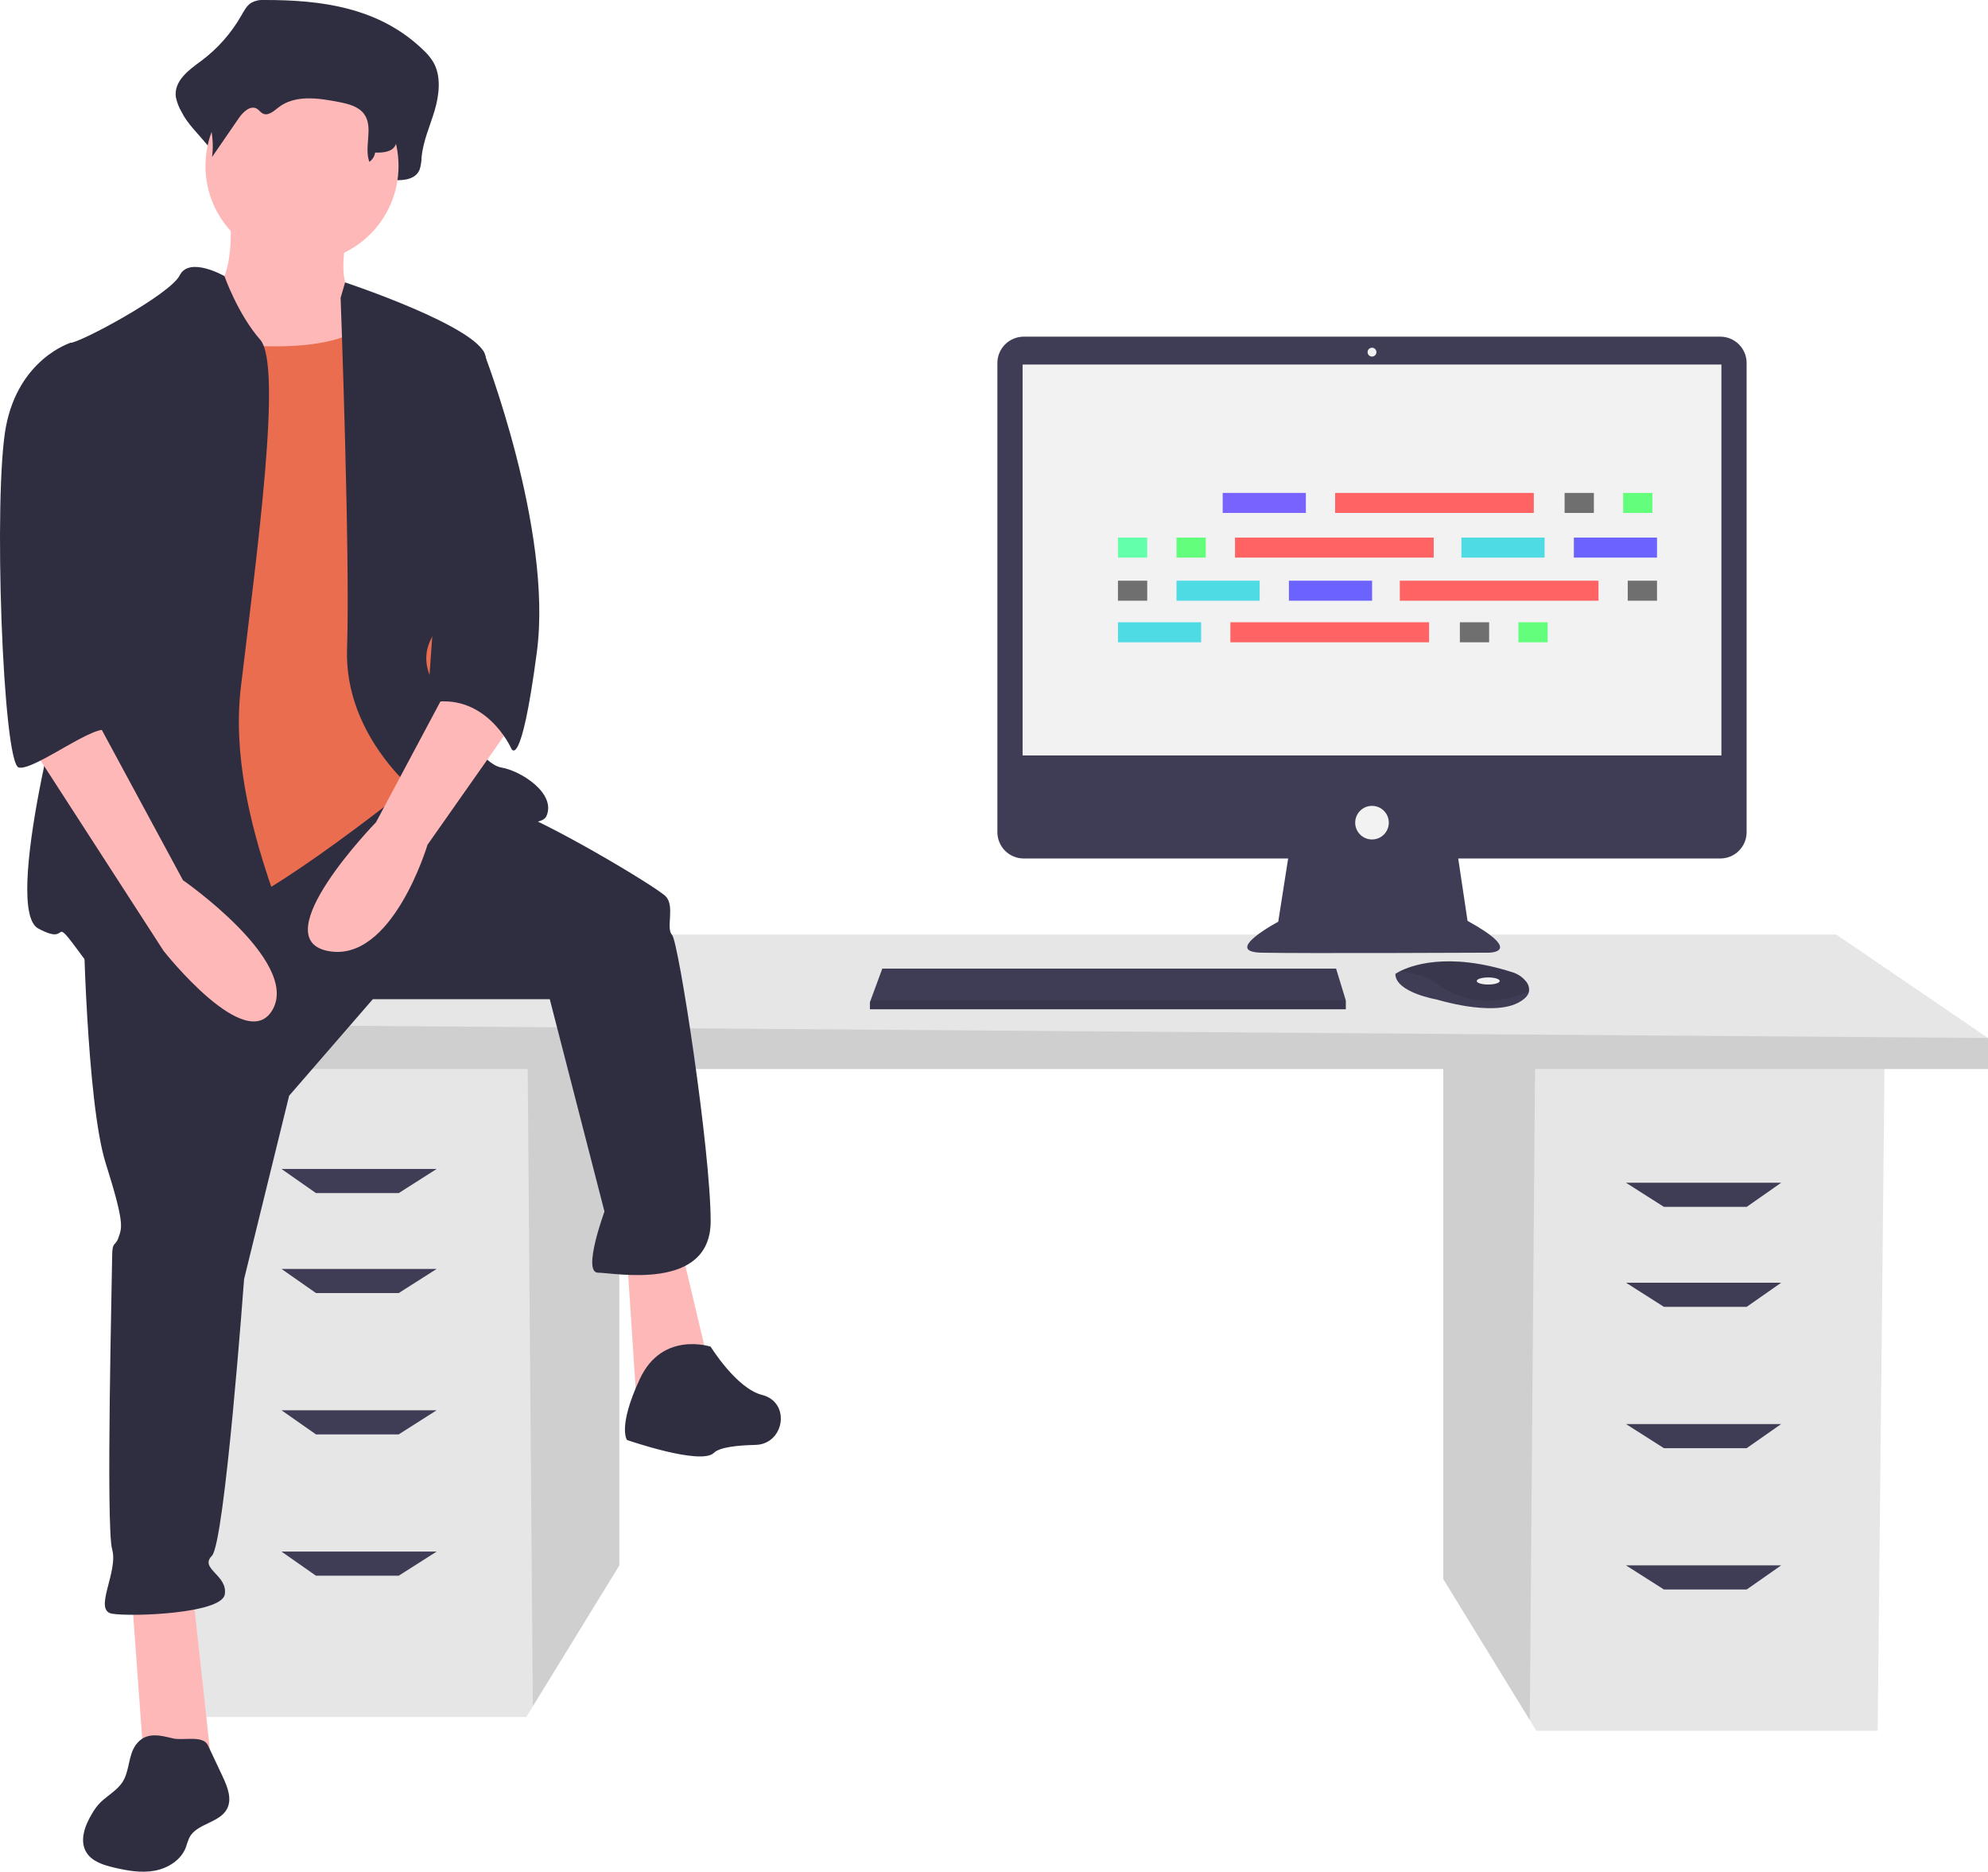<svg width="427" height="402" viewBox="0 0 427 402" fill="none" xmlns="http://www.w3.org/2000/svg">
<g clip-path="url(#clip0_9:153)">
<path d="M310.004 228.119V339.168L328.583 369.441L329.997 371.743H403.305L404.786 228.119H310.004Z" fill="#E6E6E6"/>
<path opacity="0.1" d="M310.004 228.119V339.168L328.583 369.441L329.723 228.119H310.004Z" fill="black"/>
<path d="M133.029 225.157V336.207L114.45 366.48L113.036 368.782H39.729L38.248 225.157H133.029Z" fill="#E6E6E6"/>
<path opacity="0.1" d="M133.029 225.157V336.207L114.45 366.48L113.31 225.157H133.029Z" fill="black"/>
<path d="M427 222.937V229.599H28.621V219.975L65.645 200.726H394.419L427 222.937Z" fill="#E6E6E6"/>
<path opacity="0.1" d="M427 222.937V229.599H28.621V219.975L427 222.937Z" fill="black"/>
<path d="M85.639 256.251H67.867L60.462 251.069H93.784L85.639 256.251Z" fill="#3F3D56"/>
<path d="M85.639 277.721H67.867L60.462 272.539H93.784L85.639 277.721Z" fill="#3F3D56"/>
<path d="M85.639 308.075H67.867L60.462 302.892H93.784L85.639 308.075Z" fill="#3F3D56"/>
<path d="M85.639 338.428H67.867L60.462 333.246H93.784L85.639 338.428Z" fill="#3F3D56"/>
<path d="M357.395 259.212H375.167L382.571 254.03H349.25L357.395 259.212Z" fill="#3F3D56"/>
<path d="M357.395 280.682H375.167L382.571 275.5H349.25L357.395 280.682Z" fill="#3F3D56"/>
<path d="M357.395 311.036H375.167L382.571 305.854H349.25L357.395 311.036Z" fill="#3F3D56"/>
<path d="M357.395 341.389H375.167L382.571 336.207H349.25L357.395 341.389Z" fill="#3F3D56"/>
<path d="M369.497 72.308H219.885C219.142 72.308 218.406 72.454 217.72 72.738C217.033 73.023 216.409 73.439 215.884 73.965C215.358 74.49 214.942 75.114 214.657 75.8C214.373 76.486 214.227 77.222 214.227 77.965V178.727C214.227 179.47 214.373 180.206 214.657 180.892C214.942 181.579 215.358 182.202 215.884 182.728C216.409 183.253 217.033 183.67 217.72 183.954C218.406 184.238 219.142 184.384 219.885 184.384H276.679L274.551 197.967C274.551 197.967 262.391 204.425 270.941 204.615C279.491 204.805 319.771 204.615 319.771 204.615C319.771 204.615 327.561 204.615 315.211 197.777L313.209 184.384H369.497C370.24 184.384 370.976 184.238 371.662 183.954C372.349 183.67 372.973 183.253 373.498 182.728C374.023 182.202 374.44 181.579 374.725 180.892C375.009 180.206 375.155 179.47 375.155 178.727V77.965C375.155 77.222 375.009 76.486 374.725 75.8C374.44 75.114 374.023 74.49 373.498 73.965C372.973 73.439 372.349 73.023 371.662 72.738C370.976 72.454 370.24 72.308 369.497 72.308V72.308Z" fill="#3F3D56"/>
<path d="M369.74 78.292H219.642V162.254H369.74V78.292Z" fill="#F2F2F2"/>
<path d="M294.691 76.582C295.216 76.582 295.641 76.157 295.641 75.632C295.641 75.108 295.216 74.683 294.691 74.683C294.166 74.683 293.741 75.108 293.741 75.632C293.741 76.157 294.166 76.582 294.691 76.582Z" fill="#F2F2F2"/>
<path d="M294.691 180.3C296.685 180.3 298.301 178.684 298.301 176.691C298.301 174.698 296.685 173.082 294.691 173.082C292.697 173.082 291.081 174.698 291.081 176.691C291.081 178.684 292.697 180.3 294.691 180.3Z" fill="#F2F2F2"/>
<path d="M289.066 214.873V216.773H186.847V215.253L186.987 214.873L189.507 208.034H286.976L289.066 214.873Z" fill="#3F3D56"/>
<path d="M328.403 213.013C328.216 213.809 327.513 214.649 325.925 215.443C320.225 218.292 308.635 214.683 308.635 214.683C308.635 214.683 299.705 213.163 299.705 209.174C299.956 209.003 300.218 208.847 300.488 208.709C302.885 207.441 310.83 204.313 324.919 208.841C325.957 209.167 326.884 209.774 327.597 210.596C327.913 210.906 328.151 211.287 328.291 211.708C328.431 212.128 328.469 212.575 328.403 213.013Z" fill="#3F3D56"/>
<path opacity="0.1" d="M328.403 213.013C321.426 215.686 315.207 215.885 308.825 211.454C306.412 209.67 303.489 208.708 300.488 208.709C302.885 207.441 310.83 204.313 324.919 208.841C325.957 209.167 326.884 209.774 327.597 210.596C327.913 210.906 328.151 211.287 328.291 211.708C328.431 212.128 328.469 212.575 328.403 213.013Z" fill="black"/>
<path d="M319.655 211.454C321.019 211.454 322.125 211.114 322.125 210.694C322.125 210.274 321.019 209.934 319.655 209.934C318.291 209.934 317.185 210.274 317.185 210.694C317.185 211.114 318.291 211.454 319.655 211.454Z" fill="#F2F2F2"/>
<path opacity="0.1" d="M289.066 214.873V216.773H186.847V215.253L186.987 214.873H289.066Z" fill="black"/>
<path d="M56.835 7.27088e-05C55.798 -0.085 54.759 0.147 53.856 0.665C52.97 1.272 52.412 2.335 51.842 3.324C49.662 7.151 46.711 10.484 43.175 13.112C40.6 14.998 37.326 17.349 37.767 20.827C37.999 21.975 38.423 23.076 39.022 24.084C41.397 28.878 47.88 32.583 47.242 38.054C49.602 34.104 46.446 32.151 48.806 28.2C49.93 26.319 51.882 24.195 53.579 25.377C54.148 25.772 54.521 26.482 55.112 26.829C56.524 27.657 58.026 26.074 59.275 24.952C63.584 21.085 69.712 22.098 75.074 23.303C77.606 23.872 80.386 24.618 81.883 27.037C83.85 30.218 80.013 33.653 79.044 37.248C78.965 37.555 78.961 37.876 79.033 38.184C79.105 38.492 79.251 38.778 79.457 39.018C79.664 39.257 79.926 39.443 80.22 39.56C80.514 39.676 80.832 39.72 81.147 39.687C82.756 39.528 84.662 39.398 84.757 38.692C86.781 38.764 89.262 38.535 90.129 36.428C90.394 35.594 90.534 34.725 90.545 33.85C90.863 30.31 92.366 27.081 93.362 23.712C94.357 20.342 94.79 16.394 93.11 13.407C92.51 12.413 91.769 11.512 90.909 10.732C81.375 1.508 68.84 -0.014 56.835 7.27088e-05Z" fill="#2F2E41"/>
<path d="M49.316 44.964C49.316 44.964 51.389 62.24 43.787 63.622C36.184 65.004 50.698 88.498 50.698 88.498L85.255 92.644L76.962 65.004C76.962 65.004 71.433 62.931 74.888 49.11C78.344 35.29 49.316 44.964 49.316 44.964Z" fill="#FFB8B8"/>
<path d="M28.236 341.753L31.001 379.758H45.514L41.368 341.753H28.236Z" fill="#FFB8B8"/>
<path d="M134.672 269.888L136.746 301.674L152.642 294.764L146.422 268.506L134.672 269.888Z" fill="#FFB8B8"/>
<path d="M17.869 196.641C17.869 196.641 18.56 236.719 22.707 249.849C26.854 262.978 26.162 263.669 25.471 265.742C24.78 267.815 24.089 266.433 24.089 269.888C24.089 273.343 22.707 327.933 24.089 332.77C25.471 337.607 19.942 345.899 24.089 346.59C28.236 347.281 47.588 346.59 48.279 342.444C48.97 338.298 42.75 336.916 45.514 334.152C48.279 331.388 52.426 274.725 52.426 274.725L62.102 235.337L80.072 214.607H118.085L129.834 260.214C129.834 260.214 124.996 273.343 128.452 273.343C131.908 273.343 152.642 277.489 152.642 262.287C152.642 247.085 145.731 202.169 144.348 200.787C142.966 199.405 145.04 194.568 142.966 192.495C140.893 190.422 116.703 175.911 107.718 173.147C98.733 170.383 86.129 167.093 86.129 167.093L17.869 196.641Z" fill="#2F2E41"/>
<path d="M152.642 289.236C152.642 289.236 142.275 285.781 137.437 296.146C132.599 306.511 134.672 309.275 134.672 309.275C134.672 309.275 150.569 314.803 153.333 312.039C154.536 310.837 158.356 310.419 162.287 310.331C168.275 310.196 169.868 301.727 164.213 299.755C164.044 299.696 163.873 299.645 163.701 299.601C158.171 298.219 152.642 289.236 152.642 289.236Z" fill="#2F2E41"/>
<path d="M64.867 56.366C76.318 56.366 85.601 47.085 85.601 35.636C85.601 24.187 76.318 14.905 64.867 14.905C53.415 14.905 44.132 24.187 44.132 35.636C44.132 47.085 53.415 56.366 64.867 56.366Z" fill="#FFB8B8"/>
<path d="M37.912 72.259C37.912 72.259 71.778 79.169 80.072 68.113C88.366 57.057 91.821 99.209 91.821 99.209L95.968 143.433L89.748 167.619C89.748 167.619 57.264 193.877 46.897 195.95C36.53 198.023 20.633 199.405 20.633 199.405C20.633 199.405 25.471 122.703 25.471 121.321C25.471 119.939 37.912 72.259 37.912 72.259Z" fill="#EA6D50"/>
<path d="M48.211 59.3C48.211 59.3 40.676 54.984 38.603 59.13C36.53 63.276 17.177 73.641 15.104 73.641C13.031 73.641 19.251 130.995 16.486 137.905C13.722 144.815 0.59 195.259 8.193 199.405C15.795 203.551 10.266 195.259 17.869 205.624C25.471 215.989 62.793 215.989 64.867 211.843C66.94 207.697 48.279 176.602 51.735 147.579C55.191 118.557 60.72 78.478 55.882 72.95C51.044 67.422 48.211 59.3 48.211 59.3Z" fill="#2F2E41"/>
<path d="M73.16 63.967L74.123 60.655C74.123 60.655 102.88 70.186 104.262 76.405C105.644 82.624 104.953 126.158 100.115 129.613C95.277 133.068 88.366 138.596 93.204 146.888C98.042 155.18 103.571 164.163 107.718 164.854C111.865 165.545 119.467 170.383 117.394 175.22C115.32 180.057 90.439 171.074 90.439 171.074C90.439 171.074 73.852 158.635 74.543 139.287C75.234 119.939 73.16 63.967 73.16 63.967Z" fill="#2F2E41"/>
<path d="M97.35 145.506L80.763 176.602C80.763 176.602 56.573 201.478 70.396 204.242C84.219 207.006 91.821 181.439 91.821 181.439L109.791 155.871L97.35 145.506Z" fill="#FFB8B8"/>
<path d="M57.845 5.424C57.009 5.362 56.172 5.525 55.42 5.894C54.74 6.391 54.18 7.033 53.78 7.774C51.937 10.546 49.534 12.902 46.725 14.691C44.629 16.024 41.964 17.687 42.323 20.144C42.517 20.968 42.864 21.749 43.344 22.446C45.285 25.869 46.057 29.831 45.545 33.732L51.309 25.356C52.224 24.026 53.813 22.525 55.195 23.36C55.657 23.64 55.961 24.141 56.443 24.387C57.592 24.972 58.815 23.853 59.832 23.06C63.339 20.327 68.328 21.043 72.693 21.894C74.753 22.297 77.017 22.824 78.235 24.534C80.259 27.375 78.146 31.48 79.327 34.763C79.658 34.531 79.939 34.236 80.153 33.894C80.367 33.551 80.511 33.17 80.575 32.771C82.223 32.822 84.242 32.66 84.948 31.171C85.163 30.587 85.277 29.971 85.287 29.349C85.546 26.847 86.769 24.565 87.579 22.183C88.39 19.802 88.742 17.011 87.374 14.9C86.874 14.184 86.27 13.547 85.583 13.009C77.822 6.49 67.618 5.414 57.845 5.424Z" fill="#2F2E41"/>
<path d="M97.35 73.641L103.79 75.35C103.79 75.35 118.776 113.72 115.32 139.978C111.865 166.236 109.791 160.708 109.791 160.708C109.791 160.708 104.262 148.27 91.821 151.034L97.35 73.641Z" fill="#2F2E41"/>
<path d="M29.193 374.736C27.527 377 27.861 380.237 26.384 382.63C25.105 384.704 22.693 385.791 21.092 387.629C20.582 388.24 20.126 388.895 19.732 389.586C18.247 392.073 17.04 395.26 18.502 397.76C19.679 399.771 22.151 400.557 24.419 401.093C27.286 401.77 30.264 402.312 33.163 401.794C36.063 401.277 38.897 399.502 39.93 396.744C40.133 396.051 40.375 395.37 40.654 394.703C42.225 391.61 47.155 391.576 48.763 388.502C49.889 386.351 48.854 383.75 47.82 381.553L44.661 374.844C43.613 372.617 39.363 373.898 37.148 373.364C34.258 372.668 31.272 371.902 29.193 374.736Z" fill="#2F2E41"/>
<path d="M6.119 159.326L35.147 204.242C35.147 204.242 53.117 227.045 58.646 216.68C64.175 206.315 39.294 189.04 39.294 189.04L20.633 154.489L6.119 159.326Z" fill="#FFB8B8"/>
<path d="M20.633 75.023L15.104 73.641C15.104 73.641 4.046 77.096 1.281 91.608C-1.483 106.119 0.59 164.163 4.046 164.854C7.501 165.545 21.113 154.748 23.292 157.037C25.471 159.326 18.56 147.579 20.633 141.36C22.707 135.141 20.633 75.023 20.633 75.023Z" fill="#2F2E41"/>
<path d="M280.484 105.868H262.621V110.167H280.484V105.868Z" fill="#7963FF"/>
<path d="M342.345 105.868H336.059V110.167H342.345V105.868Z" fill="#6F6F6F"/>
<path d="M354.915 105.868H348.63V110.167H354.915V105.868Z" fill="#63FF7C"/>
<path d="M329.443 105.868H286.77V110.167H329.443V105.868Z" fill="#FF6363"/>
<path d="M257.99 133.65H240.126V137.949H257.99V133.65Z" fill="#4EDBE4"/>
<path d="M319.85 133.65H313.565V137.949H319.85V133.65Z" fill="#6F6F6F"/>
<path d="M332.421 133.65H326.135V137.949H332.421V133.65Z" fill="#63FF7C"/>
<path d="M306.949 133.65H264.275V137.949H306.949V133.65Z" fill="#FF6363"/>
<path d="M331.759 115.459H313.895V119.759H331.759V115.459Z" fill="#4EDBE4"/>
<path d="M355.908 115.459H338.044V119.759H355.908V115.459Z" fill="#6C63FF"/>
<path d="M246.411 115.459H240.126V119.759H246.411V115.459Z" fill="#63FFAB"/>
<path d="M258.982 115.459H252.697V119.759H258.982V115.459Z" fill="#63FF7C"/>
<path d="M307.941 115.459H265.267V119.759H307.941V115.459Z" fill="#FF6363"/>
<path d="M294.709 124.72H276.845V129.02H294.709V124.72Z" fill="#6C63FF"/>
<path d="M270.56 124.72H252.697V129.02H270.56V124.72Z" fill="#4EDBE4"/>
<path d="M246.411 124.72H240.126V129.02H246.411V124.72Z" fill="#6F6F6F"/>
<path d="M355.908 124.72H349.622V129.02H355.908V124.72Z" fill="#6F6F6F"/>
<path d="M343.337 124.72H300.663V129.02H343.337V124.72Z" fill="#FF6363"/>
</g>
<defs>
<clipPath id="clip0_9:153">
<rect width="427" height="402" fill="white"/>
</clipPath>
</defs>
</svg>
